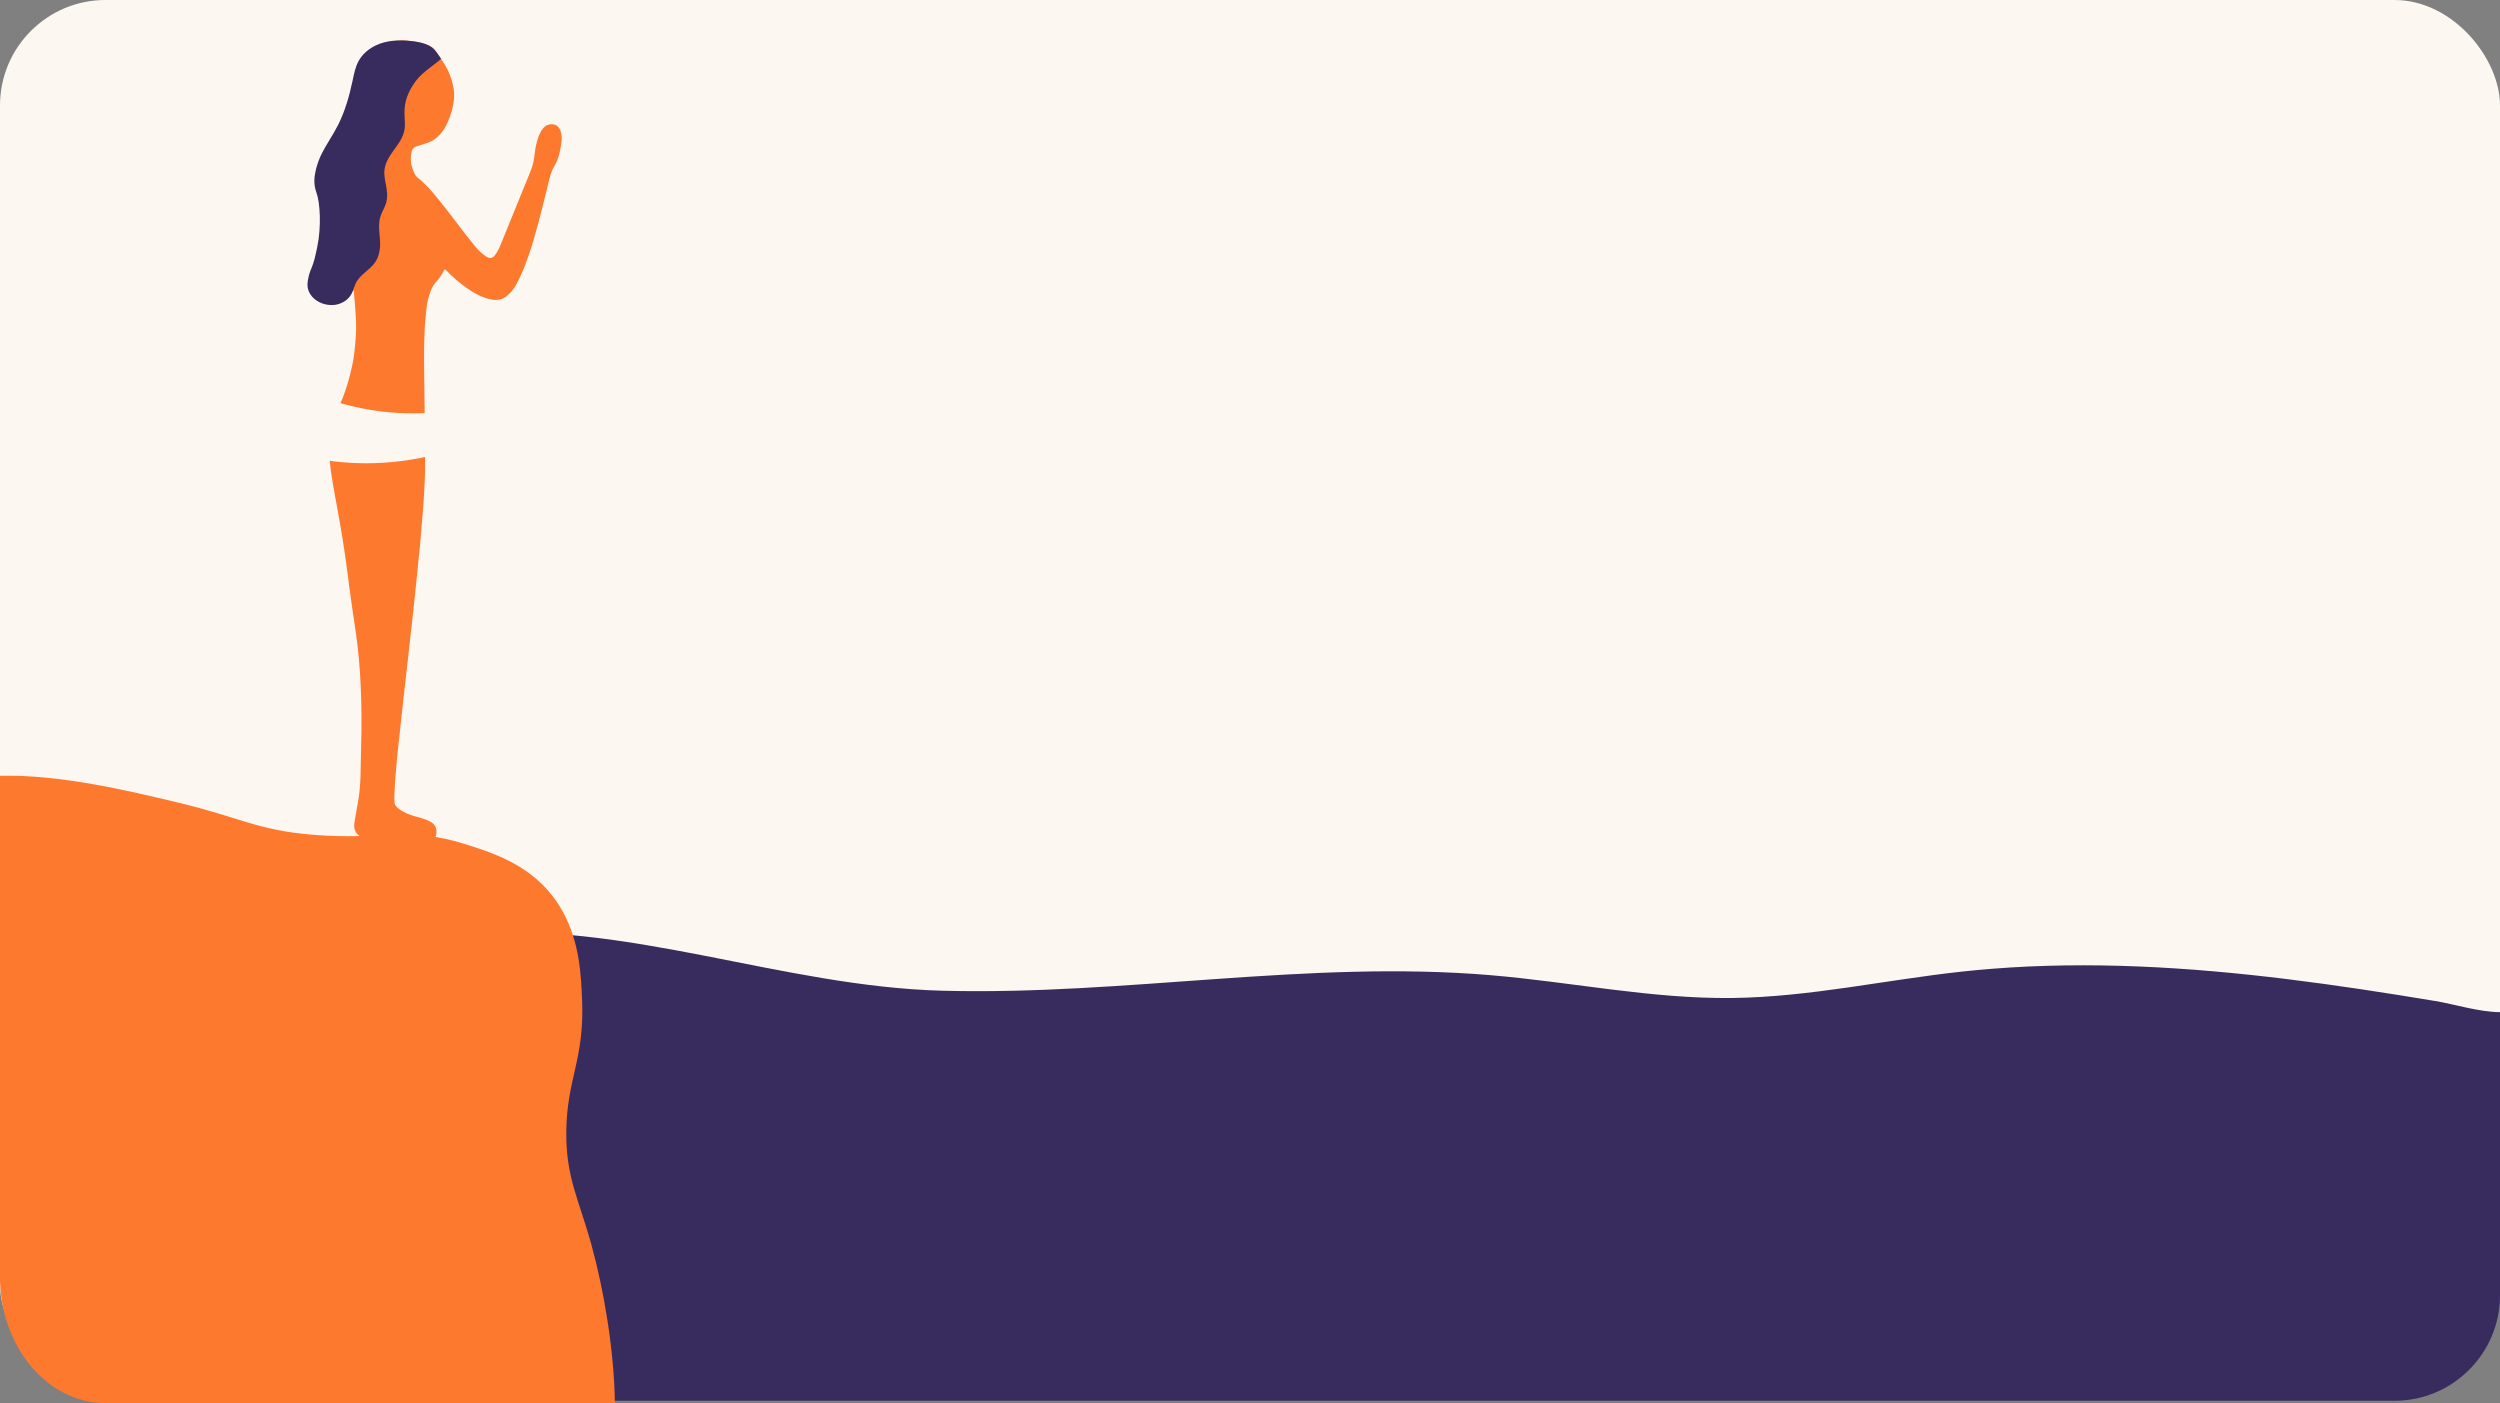 <?xml version="1.0" encoding="UTF-8"?>
<svg id="Layer_2" data-name="Layer 2" xmlns="http://www.w3.org/2000/svg" viewBox="0 0 469.37 263.41">
  <rect x="0" y="0" width="469.37" height="263.41" fill="#808080" stroke="none"/>
  <defs>
    <style>
      .cls-1 {
        fill: #fd792e;
      }

      .cls-2 {
        fill: #fcf8f1;
      }

      .cls-3 {
        fill: #382c5e;
      }
    </style>
  </defs>
  <g id="Layer_1-2" data-name="Layer 1">
    <g>
      <rect class="cls-2" width="469.37" height="260.99" rx="19.81" ry="19.81"/>
      <path class="cls-3" d="m457.09,187.92c-9.19-1.53-18.4-2.95-27.65-4.09-18.39-2.26-37-3.41-55.5-1.94-1.85.15-3.7.32-5.54.52-14.4,1.56-28.65,4.78-43.14,4.96-15.2.18-30.22-3-45.37-4.28-34.32-2.89-68.5,3.8-102.82,2.92-30.46-.78-59.52-13.34-90.27-10.61-6.6.59-13.08,2.22-18.68,5.79-20.57,13.12-37.61,47.52-43.94,81.8h425.38c10.94,0,19.81-8.87,19.81-19.81v-53.15c-3.98-.03-8.47-1.48-12.28-2.12Z"/>
      <path class="cls-1" d="m111.06,233.75c-2.39-8.61-4.83-12.68-4.74-21.3.1-9.98,3.45-13.51,2.96-24.85-.2-4.58-.45-10.62-3.56-16.33-4.51-8.3-12.3-10.88-18.37-12.78-11.03-3.46-15.42-.7-28.43-1.75-10.7-.86-13.56-3.2-25.5-6.06-9.28-2.22-22.14-5.3-33.43-5.03v94.04c0,13.11,8.87,23.74,19.81,23.74h95.64c-.12-9.78-2.06-21.28-4.39-29.67Z"/>
      <path class="cls-1" d="m66.35,54.54c-.08,0-.12.06-.15.11-.69.97-1.66,1.47-2.81,1.65-1.76.28-3.24-.24-4.37-1.64-.84-1.04-.86-2.23-.54-3.46.23-.89.6-1.73.88-2.61.51-1.64.89-3.31.94-5.04.03-.9.14-1.79.12-2.69-.05-2.03-.11-4.06-.69-6.03-.35-1.17-.15-2.34.15-3.49.54-2.11,1.54-4.01,2.64-5.87.56-.95,1.22-1.84,1.75-2.81.8-1.47,1.24-3.07,1.61-4.69.38-1.66.67-3.34,1.17-4.97.42-1.38,1.05-2.61,2.24-3.5,1.14-.86,2.43-1.37,3.82-1.64.88-.17,1.78-.27,2.67-.26,1.64.03,3.23.37,4.76.97.53.21.97.55,1.29,1.03.94,1.44,2.01,2.81,2.63,4.45.52,1.37.88,2.79.79,4.25-.09,1.65-.56,3.22-1.23,4.73-.45,1.03-1.05,1.94-1.89,2.69-.62.56-1.32.96-2.13,1.19-.62.18-1.23.38-1.84.58-.48.16-.77.48-.89,1-.34,1.54-.07,2.97.69,4.33.13.23.3.43.51.59,1.39,1.06,2.5,2.39,3.6,3.72,2.43,2.95,4.64,6.07,7.05,9.03.54.66,1.14,1.26,1.83,1.78,1.02.76,1.57.66,2.25-.41.52-.82.85-1.72,1.21-2.61,1.65-4.03,3.29-8.07,4.93-12.12.4-.99.81-1.99.93-3.06.12-1.04.25-2.08.53-3.09.2-.72.42-1.43.81-2.07.43-.7,1.01-1.22,1.88-1.25.84-.03,1.44.4,1.73,1.19.26.73.29,1.47.19,2.23-.2,1.47-.48,2.94-1.23,4.22-.89,1.51-1.16,3.19-1.57,4.84-.98,3.93-1.92,7.87-3.21,11.71-.66,1.96-1.4,3.88-2.37,5.72-.47.89-1.08,1.67-1.85,2.32-.87.72-1.87.89-2.96.67-1.77-.36-3.28-1.23-4.73-2.26-1.36-.97-2.61-2.05-3.76-3.27-.16-.17-.25-.17-.37.06-.39.74-.83,1.46-1.41,2.08-.91.96-1.28,2.19-1.6,3.44-.24.93-.3,1.87-.4,2.82-.39,3.84-.36,7.69-.3,11.54.05,3.39.09,6.78.12,10.17.02,1.67.01,3.35.04,5.02.03,1.76,0,3.53-.1,5.28-.1,2.02-.24,4.03-.41,6.05-.12,1.49-.28,2.98-.37,4.47-.09,1.36-.31,2.71-.41,4.07-.09,1.2-.24,2.39-.36,3.59-.13,1.33-.27,2.65-.41,3.97-.12,1.14-.25,2.28-.37,3.42-.14,1.21-.28,2.43-.41,3.64-.13,1.15-.25,2.3-.38,3.45-.14,1.23-.28,2.45-.42,3.68-.12,1.11-.25,2.21-.37,3.32-.14,1.26-.28,2.52-.42,3.78-.13,1.18-.25,2.37-.38,3.55-.14,1.32-.28,2.65-.43,3.97-.09.8-.11,1.61-.2,2.42-.18,1.65-.26,3.31-.33,4.97-.02.42.02.85.05,1.28.04.51.41.8.77,1.09.95.75,2.05,1.15,3.19,1.47.82.23,1.65.44,2.43.8.74.34,1.33.82,1.45,1.68.13.92-.2,1.88-1.14,2.33-.9.43-1.88.48-2.85.44-1.01-.05-2.02-.17-3.03-.3-.71-.09-1.42-.24-2.14-.3-.88-.06-1.76-.16-2.64-.24-.76-.07-1.52-.2-2.22-.53-1.1-.52-1.54-1.42-1.37-2.63.22-1.63.59-3.24.82-4.87.19-1.35.3-2.71.33-4.08.06-2.76.13-5.51.17-8.27.02-1.83.02-3.65-.03-5.48-.05-1.99-.13-3.98-.27-5.96-.11-1.5-.24-3-.41-4.5-.3-2.51-.7-5.01-1.06-7.52-.32-2.16-.6-4.32-.87-6.49-.26-2.06-.57-4.11-.89-6.15-.55-3.47-1.23-6.92-1.83-10.38-.29-1.7-.53-3.41-.69-5.13-.31-3.19.28-6.2,1.67-9.06,1.26-2.59,2.07-5.33,2.67-8.13.27-1.27.42-2.56.54-3.85.12-1.3.19-2.6.17-3.9-.02-1.23-.15-2.46-.22-3.7-.05-.81-.16-1.61-.22-2.41,0-.05,0-.11-.05-.14Z"/>
      <path class="cls-1" d="m78.93,73.99s-.03,0-.05,0c0-.27,0-.55,0-.82,0-1.25,0-2.5-.01-3.74,0-.42-.02-.43-.43-.32-.54.14-1.09.24-1.64.32-1.9.28-3.8.18-5.69.02-1.29-.11-2.58-.3-3.85-.56-.3-.06-.39.03-.46.32-.6,2.79-1.55,5.46-2.76,8.04-.59,1.27-1.05,2.59-1.28,3.98-.23,1.39-.29,2.79-.2,4.18.12,1.84.41,3.67.73,5.48.43,2.44.87,4.88,1.31,7.31.42,2.34.8,4.69,1.1,7.05.29,2.24.59,4.48.91,6.72.29,2.06.59,4.13.9,6.19.27,1.77.5,3.55.67,5.33.21,2.14.33,4.29.4,6.44.05,1.75.08,3.5.09,5.25.02,3.59-.11,7.18-.19,10.76-.04,1.76-.25,3.48-.52,5.21-.18,1.18-.41,2.34-.61,3.51-.15.9.14,1.43.95,1.84.8.41,1.68.47,2.55.52,1.48.09,2.95.31,4.42.51,1.26.17,2.52.28,3.79.23.49-.02.95-.15,1.38-.37.47-.24.71-.63.73-1.16.02-.53-.18-.93-.64-1.2-.26-.15-.52-.29-.79-.39-.74-.27-1.49-.5-2.24-.73-1.13-.34-2.24-.75-3.17-1.51-.41-.33-.82-.68-.94-1.22-.09-.39-.13-.79-.14-1.2-.02-.58.05-1.16.08-1.74.04-.87.11-1.74.17-2.62.06-.76.17-1.52.2-2.28.05-1.08.22-2.15.3-3.23.1-1.33.3-2.65.43-3.97.1-1.12.24-2.24.36-3.35.18-1.71.38-3.43.57-5.14.12-1.04.25-2.08.37-3.12.12-1.04.23-2.08.34-3.12.12-1.13.24-2.26.37-3.38.14-1.27.28-2.54.42-3.81.1-.94.2-1.89.3-2.83.07-.68.15-1.37.23-2.05.1-1,.2-2,.3-3,.07-.73.17-1.45.22-2.18.07-1.1.21-2.19.3-3.29.11-1.4.23-2.81.36-4.21.1-1.03.12-2.07.21-3.11.14-1.58.22-3.16.24-4.75.05-4.56-.01-9.13-.07-13.69,0-.37,0-.74,0-1.12Z"/>
      <path class="cls-1" d="m74.01,68.79c.79,0,1.57.01,2.36-.07.72-.08,1.42-.21,2.12-.41.23-.07.34-.2.33-.45,0-.52.01-1.05.02-1.57.04-2.19.04-4.37.22-6.56.1-1.23.23-2.45.52-3.66.35-1.47.87-2.84,1.92-3.96.46-.5.84-1.06,1.17-1.66.26-.48.26-.53-.1-.92-.36-.39-.73-.79-1.1-1.17-1.58-1.59-3.17-3.17-4.69-4.82-.22-.24-.12-.37.07-.53.16-.14.27-.3.5-.05,1.66,1.76,3.33,3.51,5,5.25,1.48,1.54,2.91,3.13,4.61,4.43,1.41,1.08,2.86,2.09,4.57,2.65,1.42.47,2.7.36,3.7-.9.07-.09.15-.16.22-.24.85-1.02,1.39-2.22,1.92-3.42,1.32-3.03,2.2-6.22,3.03-9.41.64-2.44,1.22-4.89,1.85-7.33.3-1.17.54-2.37,1.29-3.37.07-.09.1-.22.15-.33.35-.86.58-1.76.77-2.67.18-.84.32-1.7.08-2.56-.12-.42-.29-.78-.75-.91-.5-.13-.87.09-1.19.45-.23.26-.41.57-.56.89-.54,1.14-.7,2.38-.89,3.61-.14.86-.23,1.72-.56,2.55-1.1,2.8-2.21,5.59-3.36,8.37-.92,2.24-1.85,4.49-2.78,6.72-.29.7-.62,1.38-1.17,1.92-.55.55-1.2.73-1.95.41-.59-.25-1.11-.61-1.56-1.06-.77-.76-1.46-1.6-2.13-2.45-2.1-2.67-4.09-5.41-6.25-8.02-1.07-1.29-2.13-2.58-3.49-3.6-.32-.24-.56-.55-.76-.9-.75-1.35-.96-2.79-.77-4.31.14-1.13.73-1.84,1.85-2.11.32-.08.63-.2.95-.26,1.63-.3,2.77-1.26,3.6-2.66.46-.78.82-1.59,1.06-2.46.35-1.28.66-2.55.57-3.9-.15-2.09-.94-3.93-2.08-5.65-.1-.16-.19-.16-.34-.05-.48.38-.98.74-1.46,1.11-1.08.83-2.04,1.76-2.77,2.94-1.32,2.13-1.95,4.39-1.6,6.9.18,1.3-.03,2.54-.82,3.65-.82,1.15-1.67,2.27-2.34,3.53-.41.76-.68,1.55-.61,2.44.09,1.04.31,2.05.45,3.08.17,1.29.05,2.5-.65,3.63-.19.31-.37.62-.5.96-.19.47-.42.96-.32,1.49.2,1.06.26,2.12.29,3.19.02,1.04-.09,2.07-.47,3.06-.47,1.23-1.33,2.14-2.33,2.95-.58.47-1.14.95-1.59,1.56-.24.32-.36.67-.3,1.07.25,1.52.45,3.04.53,4.58.08,1.52.2,3.03.14,4.55-.07,1.81-.19,3.62-.54,5.41-.04.23,0,.35.28.4,2.2.39,4.4.69,6.64.65Z"/>
      <path class="cls-3" d="m82.79,11.08c-1.57,1.37-3.29,2.32-4.62,4-1.22,1.55-2.09,3.43-2.21,5.39-.07,1.03.07,2.05.06,3.08-.04,3.39-3.4,5.08-3.83,8.28-.13.95.09,1.92.27,2.86.21,1.12.35,2.29.04,3.38-.24.84-.73,1.59-1.02,2.42-.77,2.2.2,4.39-.22,6.6-.06.32-.16.81-.42,1.42-.84,1.92-2.79,2.6-3.84,4.29-.48.78-.62,1.73-1.09,2.52-.56.95-1.56,1.59-2.63,1.84-2.03.47-4.58-.53-5.35-2.58-.35-.94-.17-1.8,0-2.59.17-.78.4-1.29.58-1.73.47-1.14.65-2.02,1.03-3.78.84-3.96.55-8.42-.12-10.29-.06-.16-.24-.66-.34-1.35-.1-.71-.08-1.42.09-2.32.31-1.71.92-3,1.07-3.33.95-1.98,2.24-3.76,3.23-5.72,1.3-2.58,2.1-5.38,2.7-8.2.28-1.34.53-2.72,1.21-3.91.95-1.67,2.67-2.81,4.51-3.34s3.8-.51,5.71-.27c.98.13,1.98.32,2.86.76,1.16.58,1.66,1.55,2.36,2.56Z"/>
      <path class="cls-2" d="m62.95,75.4c2.19.68,4.91,1.36,8.08,1.78,3.89.51,7.3.49,9.97.3l.17,8c-2.81.69-6.56,1.36-11.02,1.48-3.84.1-7.16-.24-9.77-.67-.07-.46-.15-1.14-.17-1.96-.05-2.64.61-4.56.77-5,.24-.67.63-1.59,1.28-2.63l.71-1.3Z"/>
    </g>
  </g>
</svg>
